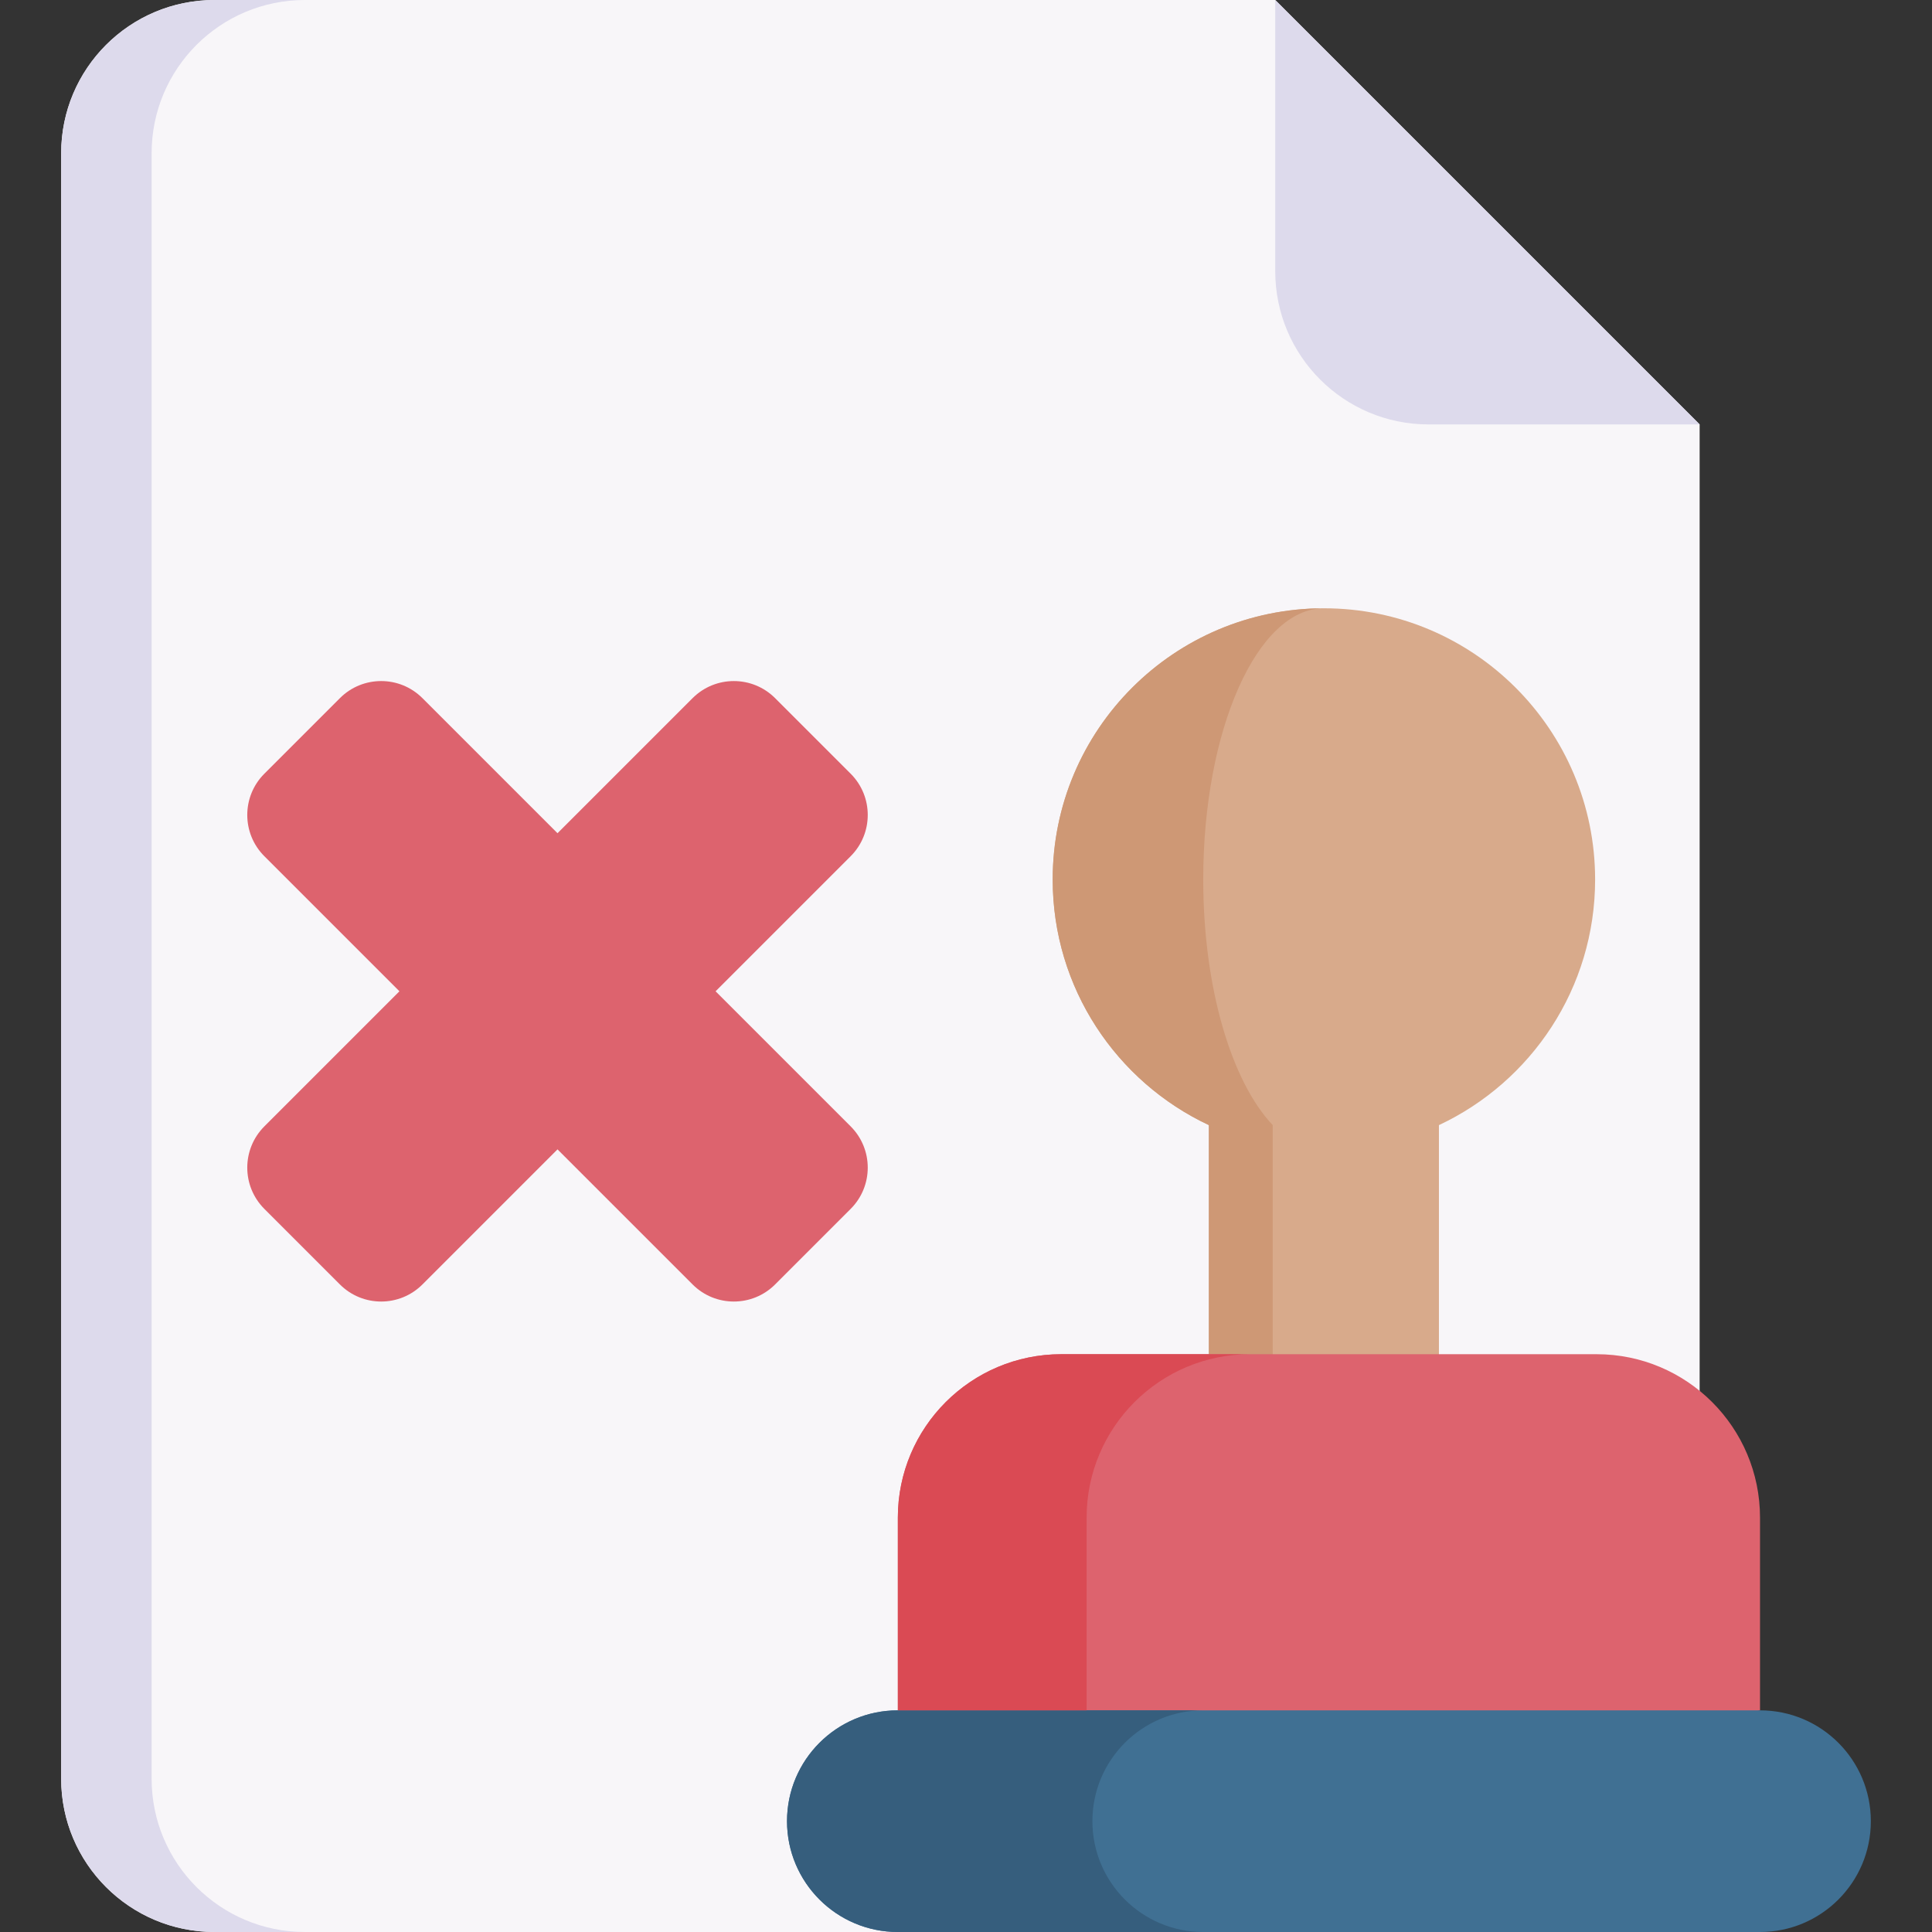 <svg id="Capa_1" enable-background="new 0 0 511.996 511.996" height="512" viewBox="0 0 511.996 511.996" width="512" xmlns="http://www.w3.org/2000/svg"><rect x="0" y="0" width="511.996" height="511.996" fill="#333333" stroke="none"/><g><path d="m450.419 112.473v358.907c0 22.43-18.186 11.25-40.616 11.25l-171.866 29.365h-181.113c-22.43 0-40.616-18.186-40.616-40.616v-430.76c0-22.43 18.186-40.616 40.616-40.616h281.126z" fill="#f8f6f9"/><path d="m80.799 511.993h-23.972c-22.427 0-40.62-18.182-40.62-40.619v-430.755c.001-22.437 18.194-40.619 40.62-40.619h23.972c-22.437 0-40.619 18.182-40.619 40.619v430.754c0 22.437 18.182 40.62 40.619 40.62z" fill="#dddaec"/><path d="m450.419 112.473h-71.854c-22.43 0-40.616-18.186-40.616-40.616v-71.853" fill="#dddaec"/><g><path d="m422.718 233.075c0-39.695-32.179-71.874-71.874-71.874s-71.874 32.179-71.874 71.874c0 28.794 16.939 53.621 41.39 65.092v78.613h60.968v-78.613c24.451-11.471 41.39-36.298 41.39-65.092z" fill="#d8aa8b"/><path d="m318.867 233.075c0 28.793 7.539 53.621 18.417 65.089v78.613h-16.925v-78.613c-24.446-11.468-41.389-36.297-41.389-65.089 0-39.697 32.176-71.873 71.873-71.873-17.653 0-31.976 32.176-31.976 71.873z" fill="#ce9875"/><path d="m423.1 358.876h-141.844c-23.924 0-43.319 19.394-43.319 43.319v51.062l114.241 29.369 114.241-29.369v-51.062c0-23.925-19.395-43.319-43.319-43.319z" fill="#dd636e"/><path d="m466.419 453.257h-228.482c-16.22 0-29.369 13.149-29.369 29.369 0 16.22 13.149 29.369 29.369 29.369h228.482c16.22 0 29.369-13.149 29.369-29.369 0-16.22-13.149-29.369-29.369-29.369z" fill="#407093"/><path d="m298.099 503.394c5.316 5.316 12.661 8.602 20.768 8.602h-80.93c-8.108 0-15.452-3.286-20.768-8.602s-8.602-12.661-8.602-20.768c0-16.225 13.155-29.37 29.37-29.37h80.93c-16.215 0-29.37 13.145-29.37 29.37.001 8.108 3.287 15.453 8.602 20.768z" fill="#365e7d"/><path d="m331.281 358.876c-23.92 0-43.318 19.398-43.318 43.318v51.065h-50.025v-51.065c0-23.92 19.388-43.318 43.318-43.318z" fill="#da4a54"/></g><path d="m189.635 262.702 35.795-35.795c6.04-6.04 6.04-15.832 0-21.872l-20.019-20.019c-6.04-6.04-15.832-6.04-21.872 0l-35.795 35.795-35.795-35.795c-6.04-6.04-15.832-6.04-21.872 0l-20.019 20.019c-6.04 6.04-6.04 15.832 0 21.872l35.795 35.795-35.795 35.795c-6.04 6.04-6.04 15.832 0 21.872l20.019 20.019c6.04 6.04 15.832 6.04 21.872 0l35.795-35.795 35.795 35.795c6.04 6.04 15.832 6.04 21.872 0l20.019-20.019c6.04-6.04 6.04-15.832 0-21.872z" fill="#dd636e"/></g></svg>